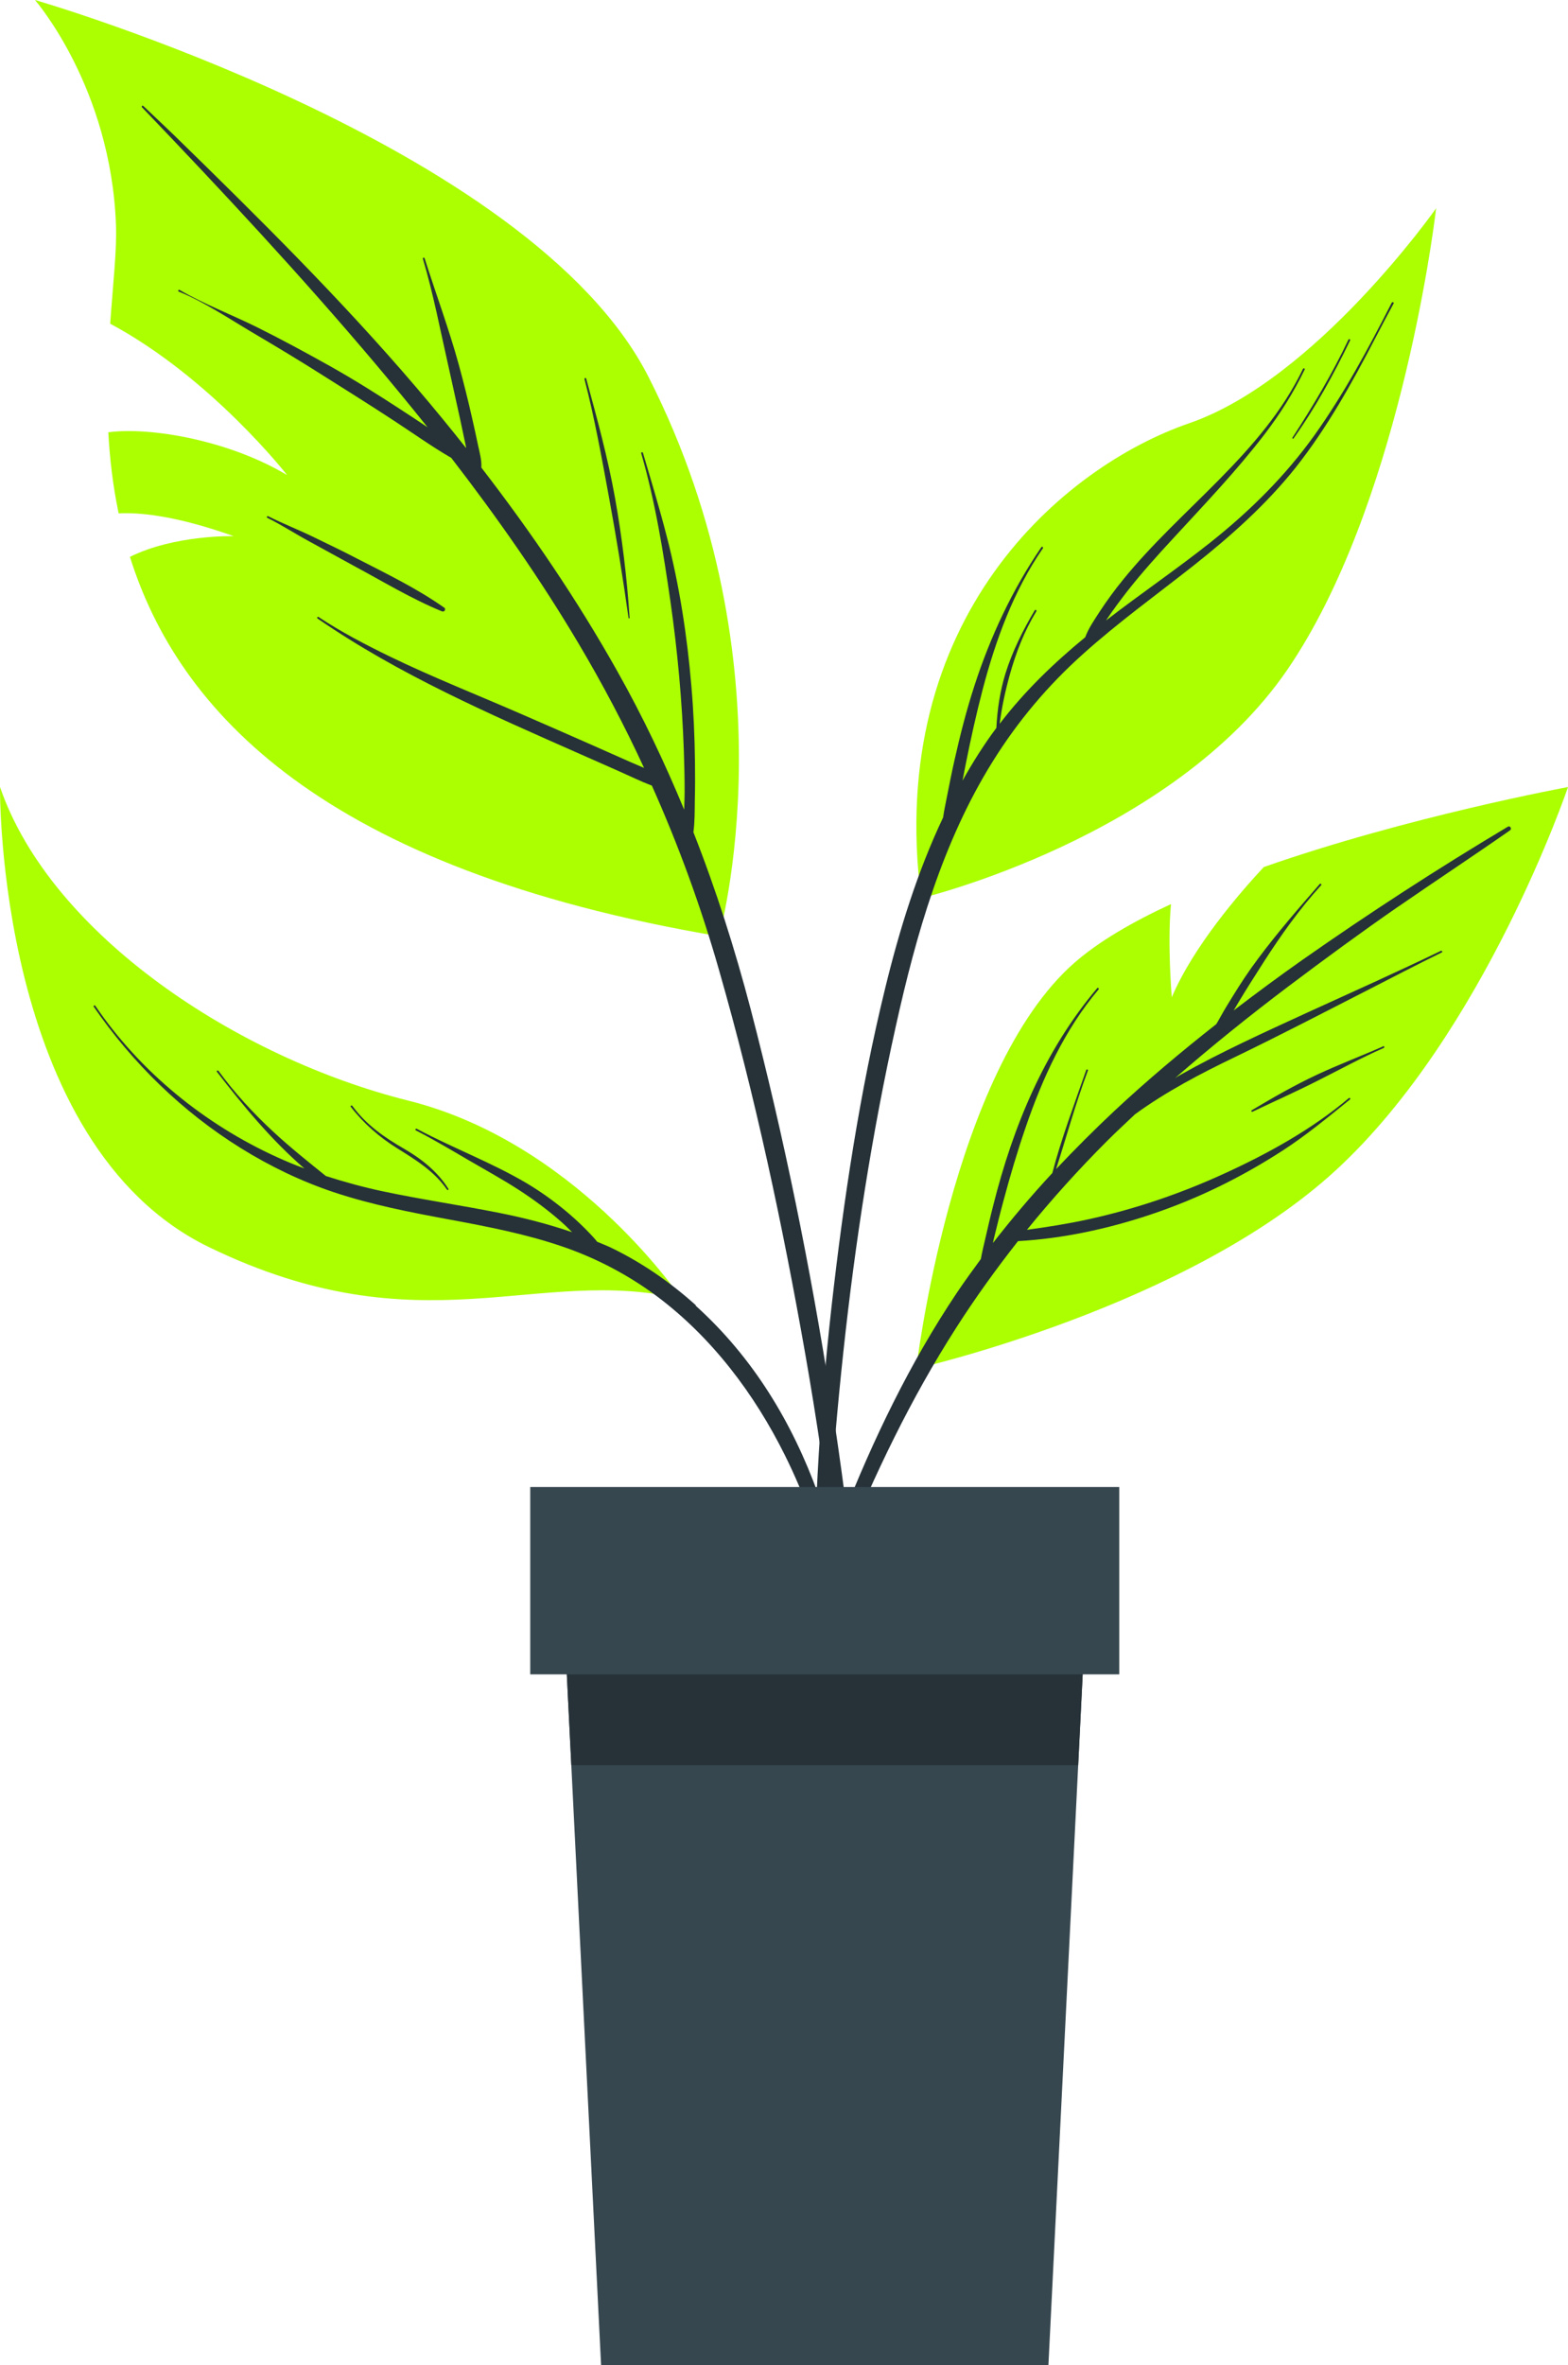 <svg width="258" height="389" viewBox="0 0 258 389" fill="none" xmlns="http://www.w3.org/2000/svg">
<g clip-path="url(#clip0_620_11504)">
<path d="M150.768 225.079C150.768 225.079 195.41 214.963 219.858 192.408C244.333 169.854 258.001 129.441 258.001 129.441C258.001 129.441 231.721 134.267 207.943 142.602C203.946 146.886 196.338 155.686 192.805 164.021C192.805 164.021 192.057 155.222 192.676 148.693C186.306 151.635 180.761 154.86 176.789 158.344C156.493 176.099 150.768 225.079 150.768 225.079Z" fill="#ABFF00"/>
<path d="M230.122 149.078C236.208 144.872 242.398 140.794 248.458 136.562C248.819 136.304 248.458 135.736 248.097 135.969C236.595 142.833 225.248 150.188 214.287 157.878C210.47 160.562 206.705 163.349 202.991 166.188C203.249 165.749 203.507 165.31 203.765 164.871C205.106 162.626 206.524 160.433 207.917 158.239C210.754 153.826 213.849 149.465 217.382 145.594C217.511 145.439 217.279 145.233 217.15 145.388C213.668 149.388 210.212 153.362 207.04 157.62C205.518 159.633 204.126 161.749 202.811 163.891C202.114 165 201.444 166.11 200.799 167.271C200.593 167.658 200.361 168.046 200.128 168.433C194.352 172.975 188.729 177.697 183.365 182.703C180.064 185.8 176.866 189 173.771 192.277C175.499 186.884 176.995 181.413 179.007 176.071C179.084 175.891 178.775 175.813 178.723 175.994C176.789 181.568 174.648 187.194 173.152 192.923C169.722 196.613 166.473 200.458 163.378 204.432C163.43 204.2 163.481 203.942 163.533 203.71C164.049 201.593 164.564 199.503 165.132 197.413C166.215 193.361 167.401 189.361 168.768 185.387C171.553 177.258 175.19 169.336 180.76 162.73C180.889 162.575 180.657 162.368 180.528 162.523C171.811 172.845 166.705 185.232 163.43 198.239C162.94 200.148 162.501 202.058 162.063 203.968C161.831 204.974 161.573 206.006 161.392 207.064C160.051 208.896 158.71 210.729 157.447 212.613C149.71 224.148 143.649 236.767 138.568 249.67C132.843 264.199 128.382 279.218 124.255 294.289C124.178 294.573 124.616 294.676 124.719 294.392C133.436 268.25 142.36 241.748 157.318 218.393C160.464 213.464 163.894 208.716 167.504 204.122C174.855 203.709 182.256 202.11 189.219 199.787C196.905 197.232 204.177 193.671 210.96 189.284C214.88 186.755 218.465 183.787 222.101 180.845C222.282 180.716 222.101 180.458 221.921 180.613C215.886 185.723 208.639 189.723 201.47 193C194.274 196.303 186.692 198.884 178.955 200.561C175.654 201.284 172.327 201.8 168.974 202.264C173.101 197.181 177.511 192.303 182.127 187.684C183.623 186.187 185.196 184.742 186.744 183.271C191.876 179.529 197.549 176.562 203.249 173.826C210.573 170.291 217.769 166.549 224.99 162.859C229.064 160.768 233.139 158.652 237.24 156.639C237.42 156.562 237.24 156.304 237.085 156.381C229.761 159.917 222.308 163.246 214.906 166.626C207.943 169.826 200.876 173.026 194.197 176.794C193.913 176.949 193.629 177.129 193.346 177.31C199.381 172.046 205.647 167.013 212.043 162.188C217.975 157.723 223.958 153.336 230.07 149.104L230.122 149.078Z" fill="#263238"/>
<path d="M227.568 172.098C223.932 173.698 220.244 175.091 216.659 176.769C212.971 178.498 209.464 180.51 205.957 182.601C205.802 182.704 205.957 182.91 206.111 182.833C209.67 181.13 213.281 179.53 216.788 177.749C220.399 175.943 223.958 173.981 227.672 172.356C227.852 172.278 227.775 171.994 227.594 172.072L227.568 172.098Z" fill="#263238"/>
<path d="M5.752 0C5.752 0 18.286 14.348 19.085 37.083C19.24 41.083 18.595 46.657 18.131 53.238C34.765 62.141 47.248 78.141 47.248 78.141C37.783 72.463 24.811 70.167 17.822 71.096C18.054 75.405 18.569 79.895 19.524 84.437C22.618 84.257 28.576 84.669 38.453 88.179C38.453 88.179 28.756 87.921 21.381 91.586C29.324 116.901 52.999 142.94 118.298 153.985C118.298 153.985 130.909 109.624 106.719 62.012C87.196 23.509 5.752 0 5.752 0Z" fill="#ABFF00"/>
<path d="M140.941 262.37C139.807 251.558 138.388 240.745 136.712 230.01C133.359 208.487 129.027 187.12 123.533 166.036C120.929 156.101 117.834 146.372 114.094 136.876C114.326 135.147 114.301 133.366 114.326 131.637C114.378 129.547 114.378 127.456 114.352 125.366C114.301 121.186 114.12 117.005 113.759 112.824C113.063 104.592 111.799 96.334 109.736 88.334C108.55 83.689 107.157 79.096 105.79 74.477C105.739 74.296 105.455 74.373 105.506 74.554C107.827 82.528 109.143 90.812 110.329 99.018C111.49 107.147 112.238 115.353 112.521 123.534C112.599 125.779 112.65 128.024 112.65 130.269C112.65 131.224 112.599 132.179 112.573 133.159C109.349 125.392 105.739 117.779 101.561 110.373C94.984 98.657 87.402 87.534 79.201 76.902C79.278 75.689 78.917 74.425 78.659 73.238C78.35 71.767 78.04 70.322 77.705 68.877C77.035 65.883 76.287 62.916 75.487 59.974C73.862 54.064 71.722 48.335 69.865 42.477C69.814 42.297 69.53 42.374 69.581 42.554C71.309 48.335 72.444 54.348 73.785 60.232C74.43 63.148 75.075 66.064 75.719 68.98C76.029 70.425 76.338 71.896 76.648 73.367C76.648 73.47 76.699 73.573 76.699 73.702C74.069 70.373 71.361 67.07 68.601 63.844C56.119 49.212 42.451 35.716 28.705 22.297C27.003 20.645 25.275 19.045 23.573 17.419C23.418 17.29 23.237 17.497 23.366 17.652C36.519 31.381 49.465 45.264 61.741 59.793C64.656 63.251 67.518 66.735 70.355 70.27C68.859 69.264 67.364 68.283 65.894 67.328C62.102 64.851 58.234 62.425 54.288 60.206C50.316 57.986 46.319 55.819 42.27 53.806C38.092 51.742 33.605 50.038 29.556 47.69C29.375 47.587 29.221 47.871 29.401 47.948C33.579 49.651 37.447 52.258 41.316 54.554C45.288 56.903 49.259 59.277 53.153 61.754C56.996 64.18 60.839 66.58 64.656 69.083C67.828 71.148 70.948 73.393 74.249 75.302C81.78 85.057 88.872 95.173 95.165 105.779C99.136 112.463 102.747 119.302 105.971 126.295C105.197 125.96 104.397 125.624 103.624 125.289C101.638 124.411 99.626 123.508 97.641 122.631C93.798 120.927 89.929 119.25 86.087 117.573C78.763 114.373 71.335 111.457 64.14 107.973C60.117 106.012 56.145 103.947 52.405 101.47C52.251 101.366 52.096 101.625 52.251 101.728C65.636 110.966 80.645 117.469 95.474 124.024L101.896 126.863C103.65 127.637 105.429 128.514 107.26 129.211C111.644 139.017 115.332 149.108 118.298 159.507C124.256 180.255 128.769 201.468 132.508 222.732C136.248 244.074 138.775 265.57 140.735 287.144C140.967 289.828 141.225 292.538 141.535 295.221C141.664 296.305 143.237 296.305 143.237 295.17C143.108 284.228 141.999 273.235 140.864 262.344L140.941 262.37Z" fill="#263238"/>
<path d="M101.199 81.909C100.013 75.277 98.234 68.774 96.454 62.271C96.402 62.09 96.119 62.168 96.17 62.348C97.821 68.722 99.007 75.251 100.193 81.728C101.406 88.335 102.489 94.967 103.417 101.625C103.417 101.728 103.598 101.728 103.598 101.625C103.159 95.019 102.36 88.438 101.199 81.909Z" fill="#263238"/>
<path d="M73.062 99.92C68.626 96.798 63.675 94.398 58.852 91.92C56.479 90.682 54.055 89.52 51.657 88.359C49.181 87.146 46.576 86.14 44.126 84.901C43.946 84.824 43.817 85.082 43.971 85.159C46.37 86.346 48.614 87.817 50.96 89.082C53.385 90.398 55.783 91.74 58.207 93.056C62.978 95.611 67.672 98.475 72.701 100.539C73.139 100.72 73.449 100.178 73.062 99.894V99.92Z" fill="#263238"/>
<path opacity="0.1" d="M151.566 147.716C151.566 147.716 192.856 137.833 211.837 110.117C229.941 83.64 235.796 38.505 236.26 34.531C235.512 38.17 227.001 77.627 198.865 96.001C177.33 110.091 156.544 121.652 151.566 147.716Z" fill="#263238"/>
<path d="M189.683 76.309C182.41 83.302 176.968 91.56 174.467 101.418C174.467 101.496 174.57 101.547 174.596 101.47C177.69 92.283 182.823 83.251 189.889 76.567C190.044 76.438 189.837 76.206 189.683 76.335V76.309Z" fill="#263238"/>
<path d="M151.566 147.715C151.566 147.715 192.855 137.831 211.836 110.116C229.94 83.639 235.795 38.504 236.259 34.53C236.31 34.349 236.31 34.246 236.31 34.246C236.31 34.246 216.504 62.426 195.692 69.6C174.879 76.774 145.608 101.651 151.566 147.689V147.715Z" fill="#ABFF00"/>
<path d="M228.987 49.806C225.144 57.316 221.147 64.774 216.221 71.664C211.424 78.348 205.647 84.051 199.225 89.161C193.603 93.625 187.672 97.651 181.998 102.038C182.05 101.96 182.075 101.909 182.127 101.831C183.184 100.257 184.345 98.709 185.505 97.212C187.878 94.193 190.457 91.328 193.062 88.516C198.194 82.942 203.429 77.471 208.046 71.458C210.599 68.129 212.842 64.568 214.673 60.774C214.751 60.593 214.467 60.49 214.39 60.671C207.684 74.632 194.3 83.587 184.757 95.38C183.391 97.057 182.127 98.786 180.941 100.593C180.115 101.883 179.109 103.302 178.568 104.799C173.384 109.057 168.562 113.702 164.487 119.044C164.822 116.334 165.415 113.625 166.137 111.018C167.169 107.328 168.51 103.844 170.522 100.541C170.625 100.386 170.367 100.206 170.264 100.361C168.329 103.612 166.576 107.122 165.441 110.76C164.538 113.702 164.1 116.67 163.945 119.689C163.945 119.689 163.945 119.689 163.945 119.715C161.882 122.476 160.051 125.392 158.375 128.386C158.555 127.508 158.71 126.631 158.89 125.728C159.716 121.599 160.618 117.496 161.676 113.444C163.842 105.212 166.756 97.212 171.605 90.167C171.708 90.012 171.45 89.832 171.347 89.987C166.576 96.954 162.939 104.748 160.335 112.773C159.019 116.825 157.962 120.954 157.034 125.108C156.569 127.147 156.182 129.186 155.77 131.225C155.564 132.283 155.331 133.366 155.177 134.45C150.947 143.379 147.981 152.953 145.66 162.476C141.457 179.611 138.826 197.211 136.84 214.733C134.777 233.133 133.694 251.713 134.003 270.216C134.029 272.538 134.184 274.861 134.313 277.183C134.339 277.777 135.241 277.88 135.267 277.235C135.68 268.074 135.912 258.887 136.453 249.726C136.995 240.539 137.794 231.404 138.774 222.268C140.709 204.333 143.468 186.449 147.388 168.824C150.741 153.702 155.074 138.502 163.326 125.263C167.453 118.631 172.404 112.747 178.233 107.535C184.035 102.322 190.354 97.78 196.466 92.954C202.527 88.154 208.381 82.942 213.203 76.877C218.387 70.322 222.488 62.942 226.33 55.535C227.31 53.652 228.29 51.794 229.296 49.936C229.399 49.755 229.141 49.6 229.038 49.755L228.987 49.806Z" fill="#263238"/>
<path d="M221.868 55.872C219.212 61.472 216.04 66.788 212.661 71.975C212.584 72.104 212.765 72.233 212.842 72.104C216.453 67.02 219.444 61.575 222.152 55.975C222.229 55.794 221.946 55.691 221.868 55.872Z" fill="#263238"/>
<path d="M0.001 129.441C0.001 129.441 -0.644 188.176 34.43 205.13C69.53 222.111 88.331 207.969 112.186 213.646C112.186 213.646 112.186 213.646 112.134 213.621C111.206 212.227 94.185 187.737 67.131 181.002C39.304 174.034 8.434 153.906 0.001 129.441Z" fill="#ABFF00"/>
<path opacity="0.1" d="M0.001 129.441C0.001 129.441 -0.644 188.176 34.43 205.13C69.53 222.111 88.331 207.969 112.186 213.646C112.186 213.646 112.186 213.646 112.134 213.621C111.154 213.13 93.721 204.434 72.238 201.853C50.136 199.169 7.841 184.718 0.001 129.441Z" fill="#ABFF00"/>
<path d="M114.506 214.679C110.328 210.912 105.635 207.66 100.554 205.209C99.806 204.847 99.032 204.563 98.259 204.228C97.898 203.763 97.485 203.325 97.073 202.886C96.015 201.776 94.932 200.744 93.771 199.738C91.579 197.854 89.207 196.125 86.705 194.628C80.902 191.196 74.532 188.822 68.575 185.648C68.394 185.544 68.265 185.828 68.42 185.906C71.36 187.428 74.197 189.106 77.06 190.783C79.845 192.409 82.682 193.957 85.39 195.712C87.814 197.286 90.161 199.015 92.327 200.925C92.946 201.467 93.539 202.06 94.132 202.654C90.264 201.338 86.292 200.305 82.269 199.505C75.848 198.215 69.349 197.286 62.927 195.918C59.781 195.247 56.66 194.396 53.617 193.415C50.703 191.067 47.788 188.744 45.029 186.19C41.702 183.119 38.633 179.79 35.951 176.125C35.848 175.97 35.564 176.125 35.693 176.28C40.026 181.88 44.668 187.506 50.084 192.177C48.562 191.609 47.066 190.989 45.596 190.319C33.681 184.899 23.056 176.28 15.68 165.416C15.577 165.261 15.319 165.416 15.422 165.571C21.844 174.887 29.994 182.835 39.613 188.822C44.436 191.815 49.516 194.267 54.906 196.073C61.096 198.138 67.492 199.376 73.913 200.564C80.18 201.725 86.473 202.938 92.508 205.002C98.104 206.912 103.365 209.673 108.11 213.208C117.137 219.97 124.126 229.234 129.129 239.298C135.783 252.64 138.955 267.53 140.709 282.24C140.786 282.859 141.766 282.859 141.714 282.24C140.064 257.543 133.462 231.866 114.455 214.731L114.506 214.679Z" fill="#263238"/>
<path d="M73.784 195.532C72.03 192.719 69.399 190.629 66.562 188.977C63.236 187.068 60.27 185.003 57.974 181.881C57.871 181.726 57.588 181.881 57.717 182.035C59.831 184.771 62.385 186.99 65.299 188.822C68.368 190.732 71.463 192.616 73.551 195.661C73.655 195.79 73.861 195.661 73.784 195.532Z" fill="#263238"/>
<path d="M92.404 258.035L94.003 290.318L98.903 389.001H172.507L177.407 290.318L179.006 258.035H92.404Z" fill="#37474F"/>
<path d="M92.404 258.035L94.003 290.318H177.407L179.006 258.035H92.404Z" fill="#263238"/>
<path d="M87.246 275.375H184.164V244.563H87.246V275.375Z" fill="#37474F"/>
</g>
<defs>
<clipPath id="clip0_620_11504">
<rect width="258" height="389" fill="white"/>
</clipPath>
</defs>
</svg>
